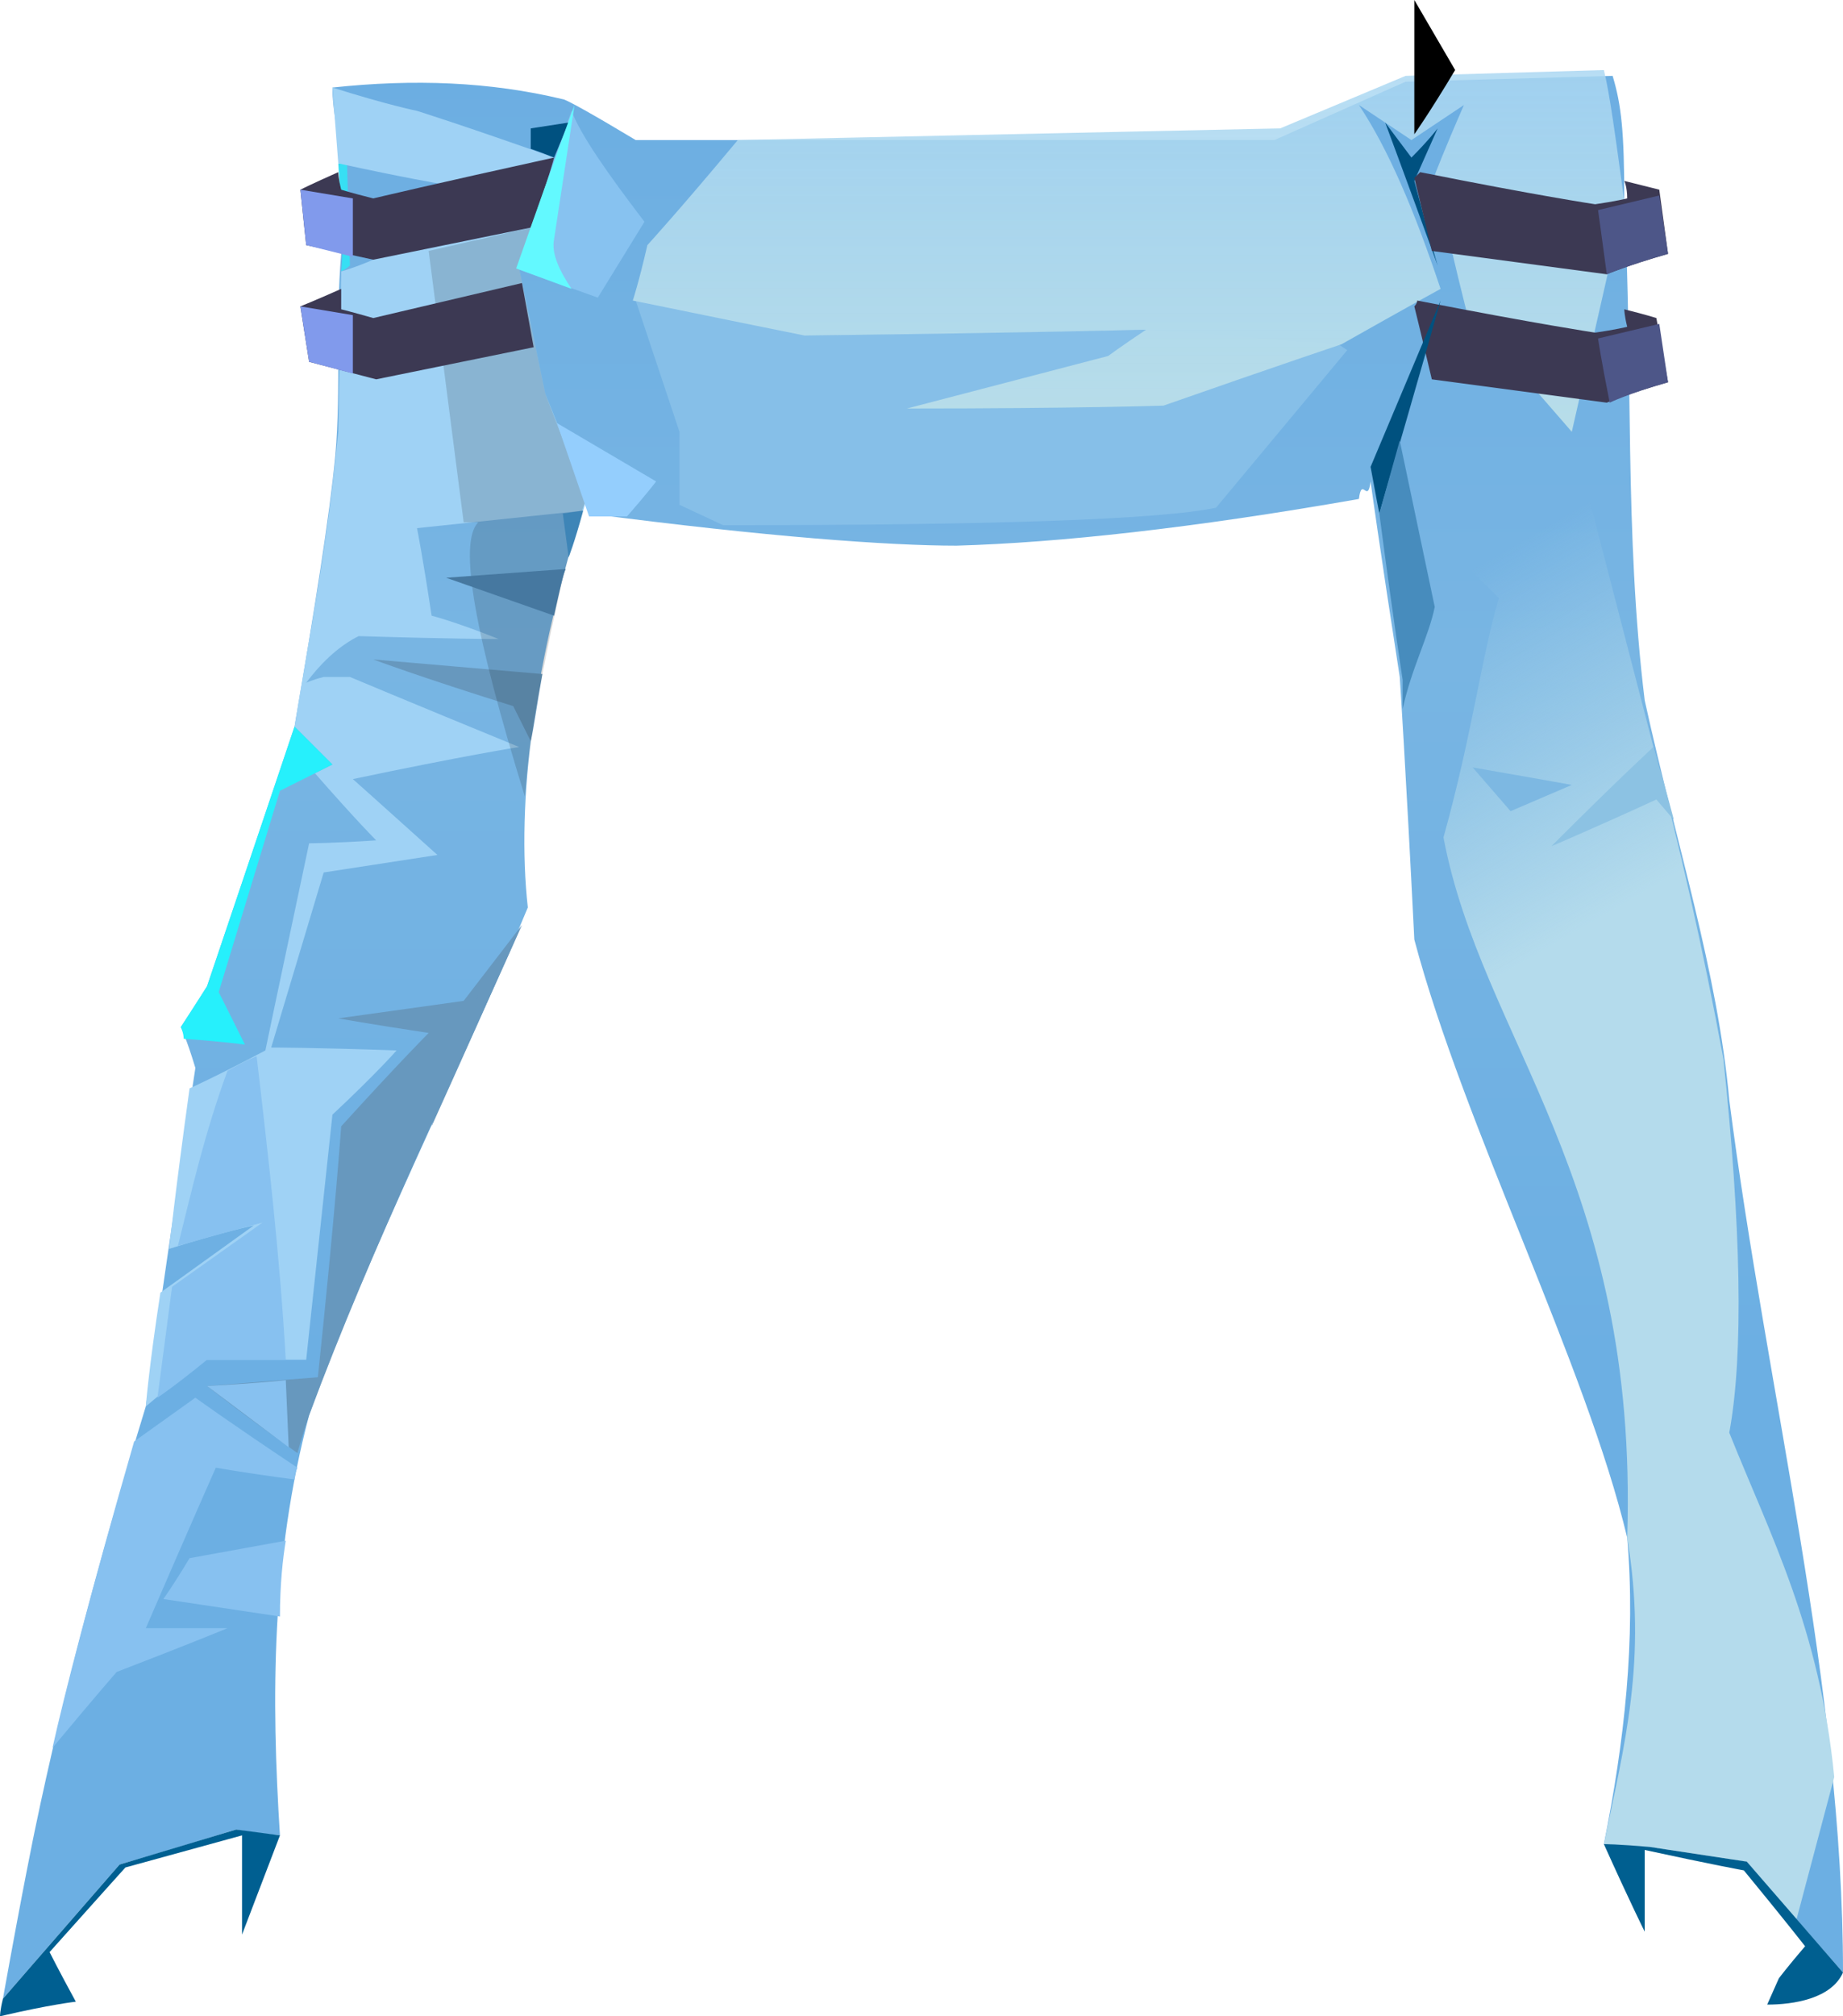 <?xml version="1.0" encoding="UTF-8" standalone="no"?>
<svg
   width="632"
   height="691"
   viewBox="0 0 632 691"
   version="1.1"
   id="svg65"
   sodipodi:docname="cb-layer-0383.svg"
   xmlns:inkscape="http://www.inkscape.org/namespaces/inkscape"
   xmlns:sodipodi="http://sodipodi.sourceforge.net/DTD/sodipodi-0.dtd"
   xmlns="http://www.w3.org/2000/svg"
   xmlns:svg="http://www.w3.org/2000/svg">
  <sodipodi:namedview
     id="namedview67"
     pagecolor="#ffffff"
     bordercolor="#666666"
     borderopacity="1.0"
     inkscape:pageshadow="2"
     inkscape:pageopacity="0.0"
     inkscape:pagecheckerboard="0" />
  <defs
     id="defs21">
    <linearGradient
       x1="323.446"
       y1="25.442"
       x2="323.446"
       y2="670.29"
       id="id-41418"
       gradientTransform="scale(0.979,1.022)"
       gradientUnits="userSpaceOnUse">
      <stop
         stop-color="#6CAEE2"
         offset="0%"
         id="stop2" />
      <stop
         stop-color="#78B5E3"
         offset="30%"
         id="stop4" />
      <stop
         stop-color="#6CAFE3"
         offset="67%"
         id="stop6" />
      <stop
         stop-color="#6CAFE3"
         offset="100%"
         id="stop8" />
    </linearGradient>
    <linearGradient
       x1="1104.45"
       y1="83.107"
       x2="1115.059"
       y2="154.721"
       id="id-41419"
       gradientTransform="scale(0.505,1.979)"
       gradientUnits="userSpaceOnUse">
      <stop
         stop-color="#B4DBEB"
         offset="0%"
         stop-opacity="0"
         id="stop11" />
      <stop
         stop-color="#B4DBEC"
         offset="100%"
         id="stop13" />
    </linearGradient>
    <linearGradient
       x1="233.713"
       y1="39.741"
       x2="233.713"
       y2="236.857"
       id="id-41420"
       gradientTransform="scale(1.656,0.604)"
       gradientUnits="userSpaceOnUse">
      <stop
         stop-color="#AAD7F2"
         offset="0%"
         stop-opacity="0.837"
         id="stop16" />
      <stop
         stop-color="#B7DDE9"
         offset="100%"
         id="stop18" />
    </linearGradient>
  </defs>
  <g
     id="id-41421">
    <path
       d="m 202,176 c -1,-7 0,3 -1,-5 -18,55 -24,104 -20,140 -24,58 -54,116 -75,174 C 93,534 93,582 96,629 86,628 81,627 81,627 55,635 41,639 41,639 14,670 1,685 1,685 8,646 12,627 12,627 22,579 35,531 50,482 61,405 67,366 67,366 c -3,-10 -5,-14 -5,-14 6,-9 9,-14 9,-14 20,-59 30,-89 30,-89 7,-41 12,-72 14,-93 2,-23 0,-46 2,-69 0,-12 0,-23 0,-31 -1,-11 -3,-18 -3,-26 28,-3 54,-2 79,4 1,0 10,5 25,14 h 219 l 45,-20 71,-2 c 3,10 4,19 4,43 3,57 0,114 7,171 11,50 25,93 29,137 13,101 39,201 39,299 -22,-25 -33,-38 -33,-38 -22,-4 -33,-5 -33,-5 -11,-1 -16,-1 -16,-1 7,-35 11,-70 8,-105 -14,-59 -56,-141 -73,-205 -3,-60 -5,-90 -5,-90 -7,-45 -10,-67 -10,-67 -1,8 -3,-2 -4,6 -57,10 -103,15 -138,16 -23,0 -65,-3 -126,-11 z"
       fill="url(#id-41418)"
       id="id-41422"
       style="fill:url(#id-41418)" />
    <path
       d="M 205,102 177,92 196,38 c 3,8 12,21 25,38 z"
       fill="#87c2f0"
       id="id-41423" />
    <path
       d="m 495,287 c 10,-36 13,-62 19,-82 -11,-11 -16,-16 -16,-16 l 28,-56 13,15 28,108 c 9,34 17,69 24,107 6,57 7,101 2,128 14,35 31,67 36,118 l -13,49 -17,-20 -33,-5 -16,-1 c 7,-34 15,-63 8,-105 4,-123 -50,-171 -63,-240 z"
       fill="url(#id-41419)"
       id="id-41424"
       style="fill:url(#id-41419)" />
    <path
       d="m 417,174 c 30,-36 45,-54 45,-54 l -3,-2 -66,-5 -116,2 -59,-12 15,45 v 25 l 15,7 c 94,0 150,-2 169,-6 z"
       fill="#86bfe8"
       id="id-41425" />
    <path
       d="m 253,48 c -20,24 -31,36 -31,36 -3,13 -5,19 -5,19 39,8 59,12 59,12 78,-1 117,-2 117,-2 -9,6 -13,9 -13,9 -46,12 -69,18 -69,18 59,0 88,-1 88,-1 40,-14 61,-21 61,-21 23,-13 34,-19 34,-19 -9,-27 -18,-48 -28,-63 12,8 18,12 18,12 12,-8 18,-12 18,-12 -7,16 -10,24 -10,24 7,32 11,47 11,47 24,27 36,41 36,41 12,-53 18,-79 18,-79 -3,-22 -5,-37 -7,-45 l -68,2 -43,18 z"
       fill="url(#id-41420)"
       id="id-41426"
       style="fill:url(#id-41420)" />
    <path
       d="m 117,93 c 2,-1 3,-2 3,-2 l -1,-35 h -3 c 1,16 2,28 1,37 z"
       fill="#37dff4"
       id="id-41427" />
    <path
       d="m 18,599 c 15,-18 22,-26 22,-26 26,-10 38,-15 38,-15 -19,0 -28,0 -28,0 16,-37 24,-55 24,-55 18,3 27,4 27,4 0,-2 1,-4 1,-4 C 78,487 67,479 67,479 L 46,494 C 31,546 22,581 18,599 Z"
       fill="#87c1f0"
       id="id-41428" />
    <path
       d="m 98,528 c -22,4 -33,6 -33,6 -6,10 -9,14 -9,14 l 40,6 c 0,-11 1,-20 2,-26 z"
       fill="#87c1f0"
       id="id-41429" />
    <path
       d="M 102,498 C 81,483 71,475 71,475 c 25,-2 38,-3 38,-3 6,-57 8,-86 8,-86 20,-22 30,-32 30,-32 -20,-3 -31,-5 -31,-5 29,-4 43,-6 43,-6 l 20,-26 c -24,54 -51,109 -73,168 -3,9 -4,13 -4,13 z"
       fill="#6798be"
       id="id-41430" />
    <path
       d="m 98,473 1,23 -28,-21 c 18,-1 27,-2 27,-2 z"
       fill="#87c1f0"
       id="id-41431" />
    <path
       d="m 50,482 c 13,-11 20,-16 20,-16 23,0 35,0 35,0 6,-56 9,-84 9,-84 15,-14 22,-22 22,-22 -28,-1 -43,-1 -43,-1 12,-40 18,-60 18,-60 26,-4 39,-6 39,-6 -20,-18 -29,-26 -29,-26 38,-8 57,-11 57,-11 -39,-16 -58,-24 -58,-24 -6,0 -9,0 -9,0 -4,1 -6,2 -6,2 6,-8 12,-13 18,-16 32,1 48,1 48,1 -15,-6 -23,-8 -23,-8 -3,-20 -5,-30 -5,-30 l 57,-6 c 1,-3 1,-4 1,-4 -9,-24 -14,-36 -14,-36 -6,-29 -9,-43 -9,-43 8,-25 12,-38 12,-38 -31,-11 -47,-16 -47,-16 0,0 -10,-2 -29,-8 l 2,26 c 23,5 35,7 35,7 -15,18 -23,26 -23,26 -7,3 -11,4 -11,4 l -1,55 c -4,41 -10,70 -15,101 9,9 13,13 13,13 -4,2 -6,3 -6,3 14,16 21,23 21,23 -15,1 -23,1 -23,1 -10,47 -15,71 -15,71 -17,9 -26,13 -26,13 -5,36 -7,55 -7,55 19,-6 29,-8 29,-8 l -32,23 c -4,26 -5,39 -5,39 z"
       fill="#9fd2f5"
       id="id-41432" />
    <path
       d="m 61,427 c 5,-20 9,-38 17,-60 7,-4 10,-5 10,-5 4,34 8,69 10,104 -18,0 -27,0 -27,0 -11,9 -17,13 -17,13 l 5,-38 31,-22 c -19,5 -29,8 -29,8 z"
       fill="#87c1f0"
       id="id-41433" />
    <path
       d="m 148,386 c 3,-13 6,-24 11,-34 5,-13 12,-24 19,-33 -20,45 -30,67 -30,67 z"
       fill="#6798be"
       id="id-41434" />
    <path
       d="m 182,254 c -4,-8 -6,-12 -6,-12 -32,-10 -48,-16 -48,-16 l 58,5 c -2,11 -3,19 -4,23 z"
       fill="#6798be"
       id="id-41435" />
    <path
       d="m 180,273 c -17,-55 -23,-87 -16,-94 -2,0 -3,0 -5,0 -8,-62 -12,-93 -12,-93 l 35,-8 -4,14 9,43 14,36 c -7,20 -11,40 -15,60 -3,15 -5,29 -6,42 z"
       fill="#000000"
       fill-opacity="0.142"
       id="id-41436" />
    <path
       d="m 195,191 -2,-15 7,-1 c -3,11 -5,16 -5,16 z"
       fill="#3e85b7"
       id="id-41437" />
    <path
       d="m 194,195 c -27,2 -41,3 -41,3 l 37,13 c 2,-9 3,-14 4,-16 z"
       fill="#4678a0"
       id="id-41438" />
    <path
       d="m 182,78 c 6,-16 8,-24 8,-24 -41,9 -62,14 -62,14 -8,-2 -11,-3 -11,-3 -1,-4 -1,-6 -1,-6 -9,4 -13,6 -13,6 l 2,19 23,5 z"
       fill="#3c3953"
       id="id-41439" />
    <path
       d="m 121,68 v 20 l -16,-4 -2,-19 c 12,2 18,3 18,3 z"
       fill="#819aec"
       id="id-41440" />
    <path
       d="m 183,119 -4,-22 c -34,8 -51,12 -51,12 -7,-2 -11,-3 -11,-3 0,-5 0,-7 0,-7 -9,4 -14,6 -14,6 l 3,19 23,6 z"
       fill="#3c3953"
       id="path42" />
    <path
       d="m 121,108 v 20 l -15,-4 -3,-19 c 12,2 18,3 18,3 z"
       fill="#819aec"
       id="path44" />
    <path
       d="m 63,356 c 14,1 21,2 21,2 -6,-12 -9,-18 -9,-18 l 21,-69 18,-9 -13,-13 -30,89 -9,14 c 1,2 1,4 1,4 z"
       fill="#26f0fc"
       id="id-41443" />
    <path
       d="m 182,51 c 0,-5 0,-7 0,-7 l 13,-2 -5,12 c -5,-2 -8,-3 -8,-3 z"
       fill="#005180"
       id="id-41444" />
    <path
       d="m 196,99 -19,-7 c 13,-37 20,-56 20,-56 l -7,46 c -1,5 2,11 6,17 z"
       fill="#63f9ff"
       id="id-41445" />
    <path
       d="m 485,46 c 0,-30 0,-46 0,-46 l 14,24 c -9,15 -14,22 -14,22 z"
       id="id-41446" />
    <path
       d="M 493,91 C 481,58 475,42 475,42 c 6,8 9,12 9,12 6,-6 9,-10 9,-10 l -8,18 c 5,19 8,29 8,29 z"
       fill="#005180"
       id="id-41447" />
    <path
       d="m 485,61 c 1,-1 2,-2 2,-2 40,8 60,11 60,11 7,-1 11,-2 11,-2 0,-4 -1,-6 -1,-6 8,2 12,3 12,3 l 3,22 c -14,4 -21,7 -21,7 l -60,-8 c -4,-17 -6,-25 -6,-25 z"
       fill="#3c3953"
       id="id-41448" />
    <path
       d="m 551,94 c -2,-15 -3,-22 -3,-22 l 21,-5 3,20 c -14,4 -21,7 -21,7 z"
       fill="#4d5688"
       id="id-41449" />
    <path
       d="m 485,105 c 1,-1 1,-2 1,-2 41,8 61,11 61,11 7,-1 11,-2 11,-2 -1,-4 -1,-6 -1,-6 8,2 11,3 11,3 l 4,22 c -14,4 -21,7 -21,7 l -60,-8 c -4,-17 -6,-25 -6,-25 z"
       fill="#3c3953"
       id="path53" />
    <path
       d="m 552,138 c -3,-15 -4,-22 -4,-22 l 21,-5 3,20 c -14,4 -20,7 -20,7 z"
       fill="#4d5688"
       id="path55" />
    <path
       d="m 473,176 c 14,-48 21,-73 21,-73 l -24,57 c 2,11 3,16 3,16 z"
       fill="#00517f"
       id="id-41452" />
    <path
       d="m 481,233 c 0,7 0,10 0,10 3,-14 9,-25 11,-35 l -12,-57 -7,25 c 5,38 8,57 8,57 z"
       fill="#478cbd"
       id="id-41453" />
    <path
       d="m 539,269 c -14,6 -21,9 -21,9 l -13,-15 c 23,4 34,6 34,6 z"
       fill="#7db8e2"
       id="id-41454" />
    <path
       d="m 532,290 c 23,-23 35,-34 35,-34 5,17 7,25 7,25 l -6,-7 c -24,11 -36,16 -36,16 z"
       fill="#8cc2e3"
       id="id-41455" />
    <path
       d="m 215,177 c 7,-8 10,-12 10,-12 l -34,-20 11,32 z"
       fill="#94cefd"
       id="id-41456" />
    <path
       d="m 83,663 13,-34 -15,-2 -40,12 c -27,31 -40,46 -40,46 -1,4 -1,6 -1,6 17,-4 26,-5 26,-5 -6,-11 -9,-17 -9,-17 17,-19 26,-29 26,-29 l 40,-11 z"
       fill="#005f91"
       id="id-41457" />
    <path
       d="m 550,632 c 9,20 14,30 14,30 0,-19 0,-28 0,-28 23,5 34,7 34,7 14,17 21,26 21,26 -6,7 -9,11 -9,11 l -4,9 c 9,0 22,-2 26,-11 l -33,-38 -33,-5 c -11,-1 -16,-1 -16,-1 z"
       fill="#005f90"
       id="id-41458" />
  </g>
</svg>
